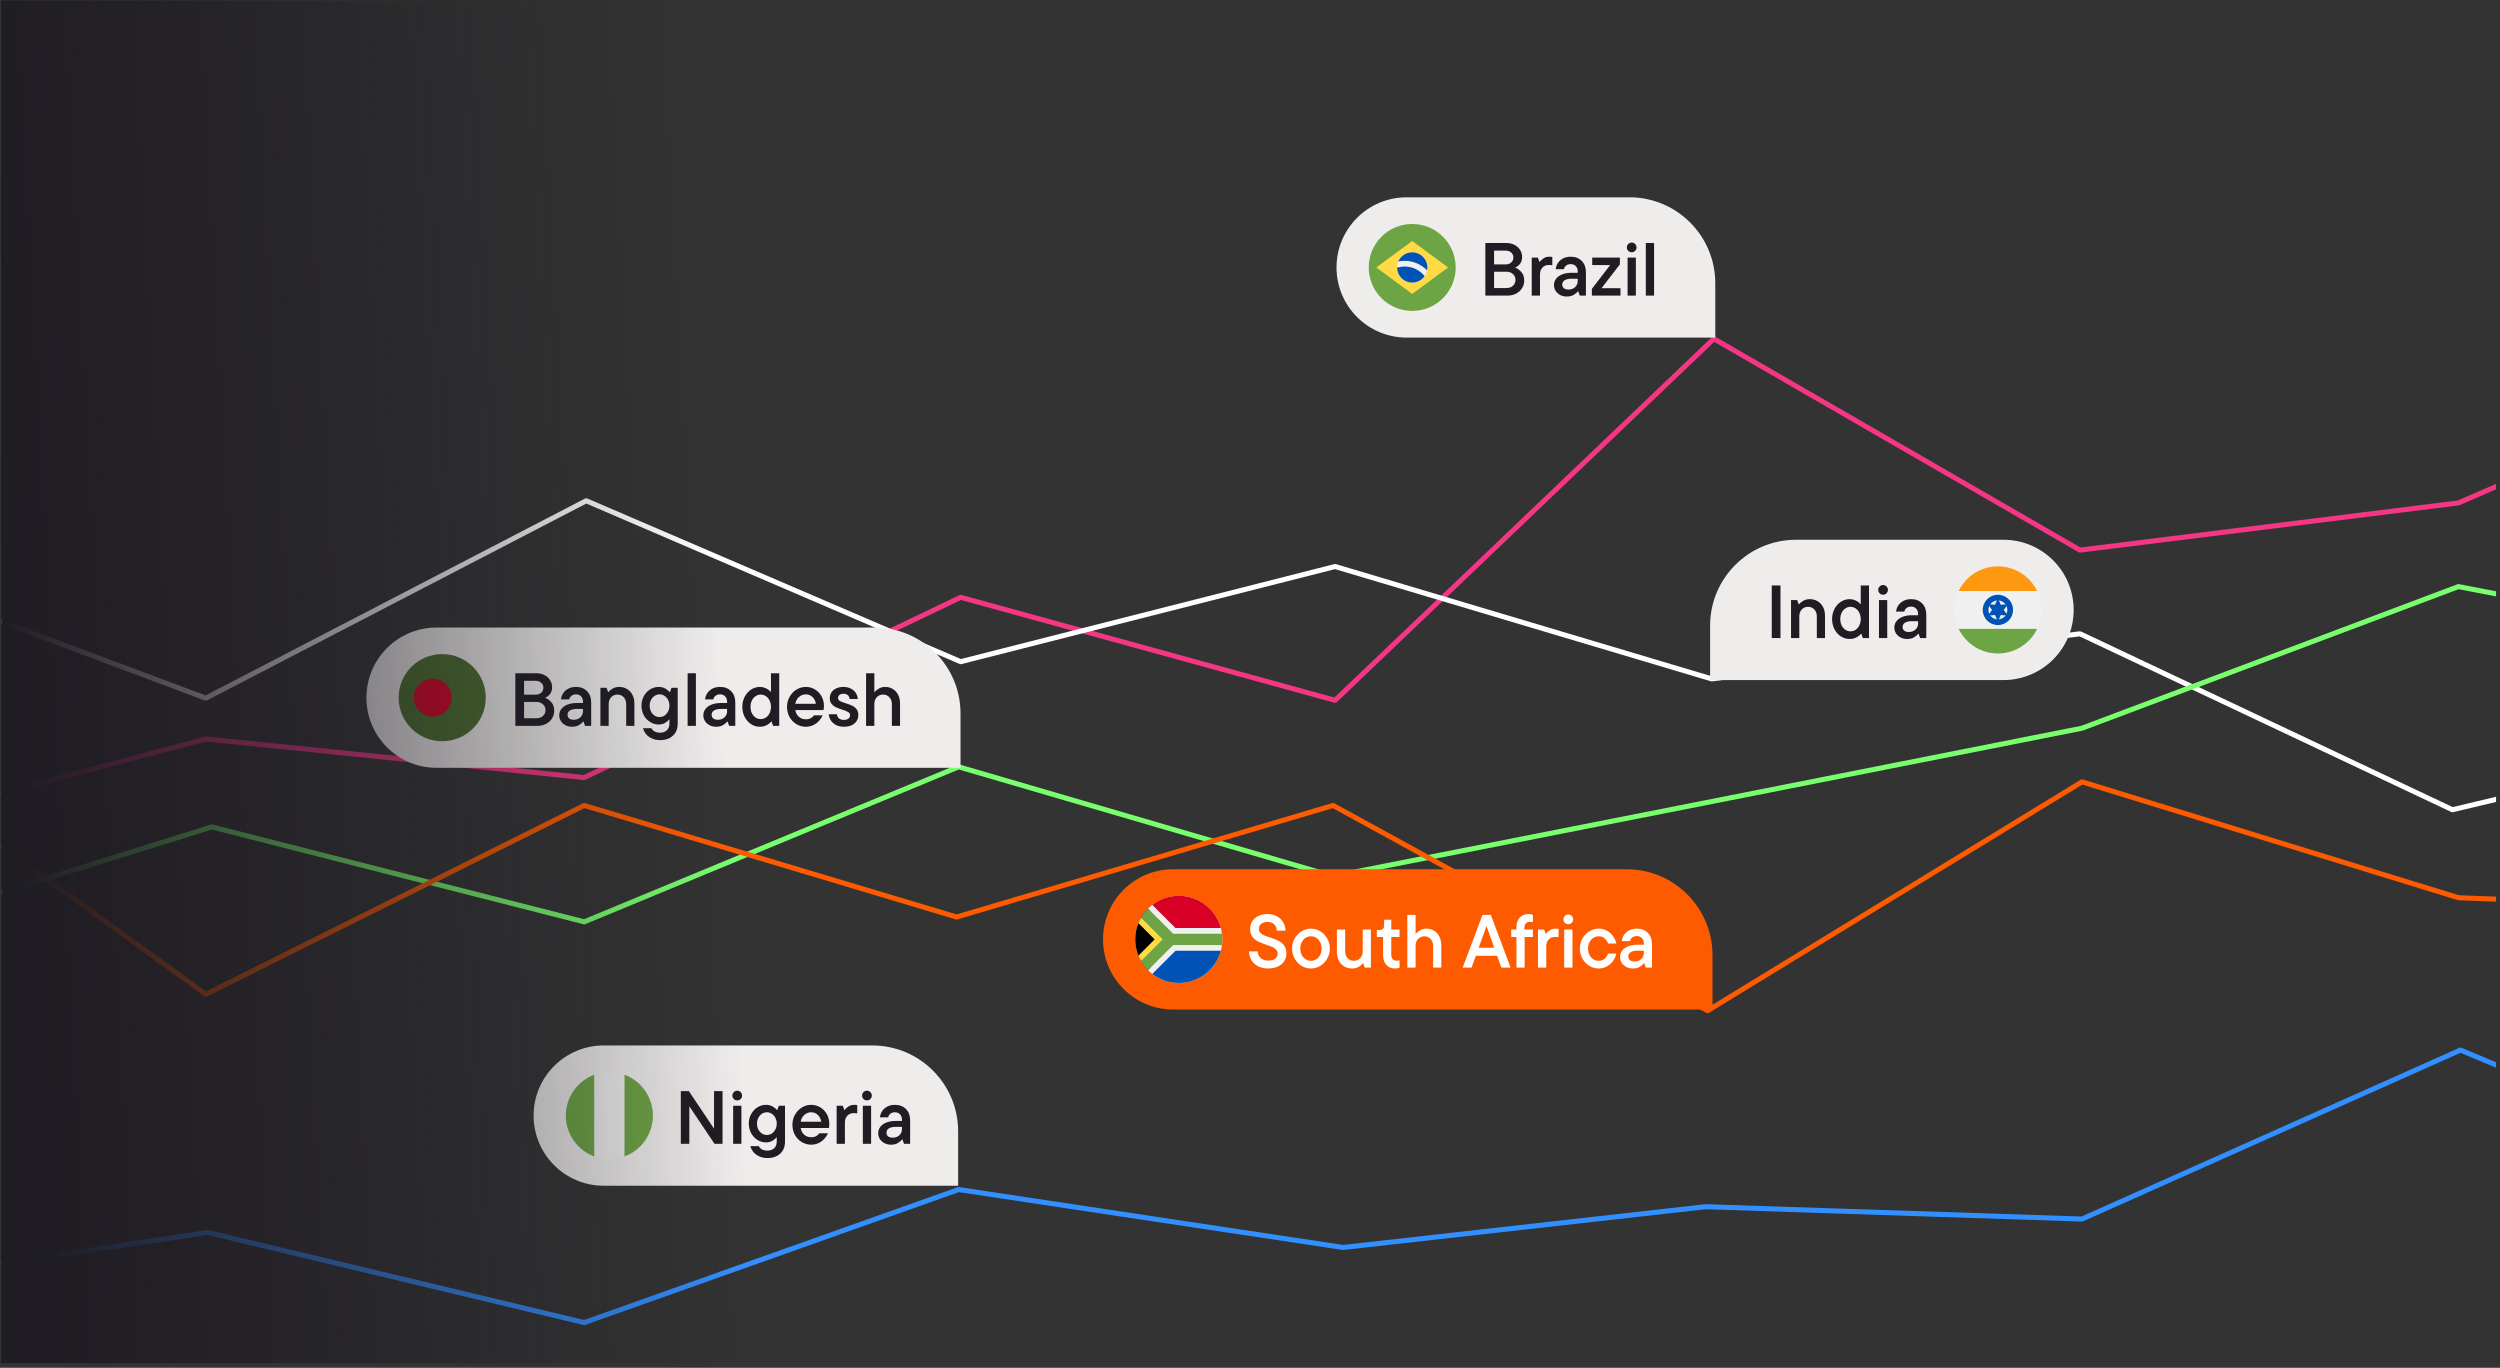 <svg width="488" height="267" viewBox="0 0 488 267" fill="none" xmlns="http://www.w3.org/2000/svg">
<rect x="0" y="0" width="488" height="267" fill="#333333" stroke="none"/>
<g clip-path="url(#clip0_539_168)">
<path d="M-190.545 204.582L-106.407 144.24L-32.534 163.507L40.166 144.24L114.038 151.779L187.52 116.596L260.611 136.701L334.539 66.124L406.011 107.381L479.884 98.166L553.366 66.334L626.457 92.303L699.157 122.46" stroke="#F43685" stroke-width="0.986" stroke-linejoin="round"/>
<path d="M698.766 187.381L626.066 179.945L552.584 140.47L478.711 158.062L406.011 123.717L334.093 132.512L260.611 110.583L187.52 129.162L114.429 97.748L40.166 136.282L-32.535 109.057L-105.235 101.518L-204.311 199.484" stroke="white" stroke-width="0.986" stroke-linejoin="round"/>
<path d="M699.157 151.36L626.066 112.408L553.757 128.743L479.884 114.502L406.402 142.146L332.529 156.773L260.22 171.046L187.129 149.685L114.038 179.944L41.338 161.413L-32.534 184.449L-106.016 161.413L-178.818 201.013" stroke="#79FF6E" stroke-width="0.986" stroke-linejoin="round"/>
<path d="M699.547 167.276L626.066 188.219L553.366 178.043L479.884 175.235L406.402 152.617L333.311 197.287L260.22 157.224L186.738 179.004L114.038 157.224L40.166 194.083L-32.144 141.727L-105.625 201.203L-179.107 203.297" stroke="#FE5B00" stroke-width="0.986" stroke-linejoin="round"/>
<path d="M699.157 235.549L626.848 156.386L553.366 235.549L480.275 204.973L406.402 237.959L332.92 235.549L262.175 243.507L187.129 232.198L114.039 258.167L40.557 240.575L-32.534 251.465L-106.016 233.454L-179.107 254.658" stroke="#328FFF" stroke-width="0.986" stroke-linejoin="round"/>
<path d="M215.311 183.37C215.311 175.808 221.441 169.678 229.003 169.678H317.508C326.769 169.678 334.277 177.185 334.277 186.447V197.062H229.003C221.441 197.062 215.311 190.932 215.311 183.37V183.37Z" fill="#FE5B00"/>
<g clip-path="url(#clip1_539_168)">
<path d="M230.102 191.873C234.798 191.873 238.605 188.066 238.605 183.37C238.605 178.674 234.798 174.867 230.102 174.867C225.406 174.867 221.599 178.674 221.599 183.37C221.599 188.066 225.406 191.873 230.102 191.873Z" fill="#F0F0F0"/>
<path d="M224.09 189.382C220.769 186.062 220.769 180.678 224.09 177.358C224.089 177.358 228.993 183.37 228.993 183.37L224.09 189.382Z" fill="black"/>
<path d="M228.993 183.37L222.727 179.136C222.532 179.473 222.361 179.826 222.214 180.191L225.386 183.37L222.214 186.549C222.361 186.914 222.532 187.266 222.726 187.604L228.993 183.37Z" fill="#FFDA44"/>
<path d="M238.533 182.261H228.993L224.089 177.358C223.561 177.886 223.102 178.484 222.727 179.136L226.953 183.37L222.727 187.604C223.102 188.256 223.561 188.854 224.089 189.382L228.993 184.479H238.533C238.58 184.116 238.605 183.746 238.605 183.37C238.605 182.994 238.58 182.624 238.533 182.261V182.261Z" fill="#6DA544"/>
<path d="M224.925 190.115C226.359 191.217 228.154 191.873 230.102 191.873C234.031 191.873 237.336 189.208 238.312 185.588H229.452L224.925 190.115Z" fill="#0052B4"/>
<path d="M238.312 181.152C237.336 177.532 234.031 174.867 230.102 174.867C228.154 174.867 226.359 175.523 224.925 176.625L229.452 181.152H238.312Z" fill="#D80027"/>
</g>
<path d="M247.546 189.046C246.803 189.046 246.153 188.904 245.595 188.62C245.037 188.337 244.602 187.945 244.289 187.447C243.986 186.938 243.82 186.361 243.79 185.715H245.492C245.541 186.263 245.742 186.698 246.094 187.021C246.456 187.344 246.945 187.505 247.561 187.505C248.148 187.505 248.598 187.378 248.911 187.124C249.234 186.869 249.395 186.547 249.395 186.155C249.395 185.842 249.297 185.583 249.102 185.378C248.916 185.163 248.676 184.991 248.383 184.864C248.089 184.737 247.688 184.585 247.18 184.409C246.514 184.184 245.972 183.969 245.551 183.764C245.13 183.549 244.768 183.245 244.465 182.854C244.172 182.453 244.025 181.935 244.025 181.299C244.025 180.751 244.162 180.262 244.436 179.831C244.71 179.391 245.101 179.049 245.61 178.804C246.128 178.55 246.735 178.423 247.429 178.423C248.114 178.423 248.715 178.565 249.234 178.848C249.762 179.132 250.173 179.523 250.466 180.022C250.76 180.511 250.921 181.059 250.951 181.666H249.248C249.219 181.157 249.043 180.746 248.72 180.433C248.397 180.12 247.967 179.963 247.429 179.963C246.891 179.963 246.47 180.091 246.167 180.345C245.874 180.599 245.727 180.927 245.727 181.328C245.727 181.631 245.82 181.886 246.006 182.091C246.201 182.287 246.441 182.448 246.725 182.575C247.018 182.702 247.414 182.844 247.913 183.001C248.598 183.226 249.146 183.441 249.557 183.646C249.977 183.842 250.339 184.14 250.642 184.541C250.946 184.942 251.097 185.466 251.097 186.111C251.097 186.679 250.955 187.183 250.672 187.623C250.398 188.063 249.992 188.41 249.454 188.664C248.926 188.919 248.29 189.046 247.546 189.046ZM255.898 189.046C255.233 189.046 254.617 188.875 254.049 188.532C253.492 188.18 253.047 187.706 252.714 187.109C252.382 186.512 252.215 185.862 252.215 185.158C252.215 184.444 252.382 183.793 252.714 183.206C253.047 182.609 253.492 182.14 254.049 181.798C254.617 181.445 255.233 181.269 255.898 181.269C256.563 181.269 257.175 181.445 257.732 181.798C258.3 182.14 258.75 182.609 259.082 183.206C259.415 183.793 259.581 184.444 259.581 185.158C259.581 185.862 259.415 186.512 259.082 187.109C258.75 187.706 258.3 188.18 257.732 188.532C257.175 188.875 256.563 189.046 255.898 189.046ZM255.898 187.549C256.28 187.549 256.627 187.447 256.94 187.241C257.263 187.036 257.517 186.752 257.703 186.39C257.889 186.028 257.982 185.617 257.982 185.158C257.982 184.698 257.889 184.287 257.703 183.925C257.517 183.563 257.263 183.28 256.94 183.074C256.627 182.869 256.28 182.766 255.898 182.766C255.517 182.766 255.164 182.869 254.842 183.074C254.529 183.28 254.279 183.563 254.093 183.925C253.907 184.287 253.815 184.698 253.815 185.158C253.815 185.617 253.907 186.028 254.093 186.39C254.279 186.752 254.529 187.036 254.842 187.241C255.164 187.447 255.517 187.549 255.898 187.549ZM263.943 189.046C263.366 189.046 262.852 188.914 262.402 188.65C261.952 188.376 261.6 187.994 261.346 187.505C261.091 187.016 260.964 186.449 260.964 185.803V181.445H262.578V185.686C262.578 186.234 262.735 186.684 263.048 187.036C263.37 187.378 263.776 187.549 264.265 187.549C264.774 187.549 265.19 187.378 265.513 187.036C265.835 186.684 265.997 186.234 265.997 185.686V181.445H267.596V188.87H266.393L266.1 188.034H266.026C265.86 188.268 265.591 188.498 265.219 188.723C264.848 188.938 264.422 189.046 263.943 189.046ZM272.309 189.046C271.615 189.046 271.052 188.816 270.622 188.356C270.191 187.897 269.976 187.266 269.976 186.464V182.898H268.758V181.533H269.286C269.58 181.533 269.8 181.46 269.947 181.313C270.103 181.157 270.181 180.937 270.181 180.653V179.538H271.575V181.445H273.189V182.898H271.575V186.331C271.575 186.733 271.673 187.036 271.869 187.241C272.064 187.437 272.333 187.535 272.676 187.535C272.881 187.535 273.052 187.5 273.189 187.432V188.899C272.935 188.997 272.642 189.046 272.309 189.046ZM274.709 188.87V178.599H276.323V182.267H276.396C276.553 182.042 276.817 181.822 277.189 181.607C277.56 181.382 277.986 181.269 278.465 181.269C279.013 181.269 279.502 181.406 279.932 181.68C280.373 181.944 280.715 182.321 280.96 182.81C281.214 183.299 281.341 183.866 281.341 184.512V188.87H279.742V184.629C279.742 184.082 279.58 183.637 279.258 183.294C278.944 182.942 278.539 182.766 278.04 182.766C277.531 182.766 277.115 182.942 276.792 183.294C276.479 183.637 276.323 184.082 276.323 184.629V188.87H274.709ZM294.864 188.87H293.074L292.237 186.566H288.085L287.249 188.87H285.517L289.376 178.599H291.019L294.864 188.87ZM291.68 184.996L290.168 180.785L288.642 184.996H291.68ZM298.681 179.934C298.329 179.934 298.055 180.037 297.859 180.242C297.663 180.438 297.566 180.736 297.566 181.137V181.445H299.224V182.898H297.61V188.87H296.01V182.898H294.998V181.445H296.01V180.991C296.01 180.198 296.225 179.572 296.656 179.112C297.096 178.653 297.659 178.423 298.343 178.423C298.676 178.423 298.969 178.472 299.224 178.57V180.022C299.077 179.963 298.896 179.934 298.681 179.934ZM300.213 188.87V181.445H301.416L301.709 182.267H301.783C301.939 182.042 302.179 181.822 302.502 181.607C302.824 181.382 303.196 181.269 303.617 181.269C303.861 181.269 304.067 181.289 304.233 181.328V182.942C304.047 182.903 303.827 182.883 303.573 182.883C303.054 182.883 302.634 183.05 302.311 183.382C301.988 183.715 301.827 184.175 301.827 184.761V188.87H300.213ZM306.942 188.87H305.328V181.445H306.942V188.87ZM306.135 180.404C305.871 180.404 305.646 180.316 305.46 180.14C305.274 179.954 305.181 179.729 305.181 179.465C305.181 179.191 305.274 178.966 305.46 178.79C305.646 178.604 305.871 178.511 306.135 178.511C306.399 178.511 306.619 178.604 306.795 178.79C306.981 178.966 307.074 179.191 307.074 179.465C307.074 179.729 306.981 179.954 306.795 180.14C306.619 180.316 306.399 180.404 306.135 180.404ZM312.067 189.046C311.402 189.046 310.786 188.875 310.219 188.532C309.661 188.18 309.216 187.706 308.883 187.109C308.551 186.512 308.384 185.862 308.384 185.158C308.384 184.444 308.551 183.793 308.883 183.206C309.216 182.609 309.661 182.14 310.219 181.798C310.786 181.445 311.402 181.269 312.067 181.269C312.654 181.269 313.192 181.406 313.681 181.68C314.17 181.954 314.571 182.316 314.884 182.766C315.198 183.206 315.403 183.676 315.501 184.175H313.887C313.779 183.813 313.569 183.49 313.256 183.206C312.943 182.913 312.547 182.766 312.067 182.766C311.686 182.766 311.334 182.869 311.011 183.074C310.698 183.28 310.448 183.563 310.263 183.925C310.077 184.287 309.984 184.698 309.984 185.158C309.984 185.617 310.077 186.028 310.263 186.39C310.448 186.752 310.698 187.036 311.011 187.241C311.334 187.447 311.686 187.549 312.067 187.549C312.547 187.549 312.943 187.407 313.256 187.124C313.569 186.83 313.779 186.503 313.887 186.141H315.501C315.403 186.64 315.198 187.114 314.884 187.564C314.571 188.004 314.17 188.361 313.681 188.635C313.192 188.909 312.654 189.046 312.067 189.046ZM319.507 181.269C320.407 181.269 321.126 181.548 321.664 182.106C322.202 182.654 322.471 183.382 322.471 184.292V188.87H321.268L320.975 188.034H320.901C320.696 188.298 320.412 188.532 320.05 188.738C319.698 188.943 319.258 189.046 318.73 189.046C318.26 189.046 317.835 188.948 317.453 188.752C317.072 188.547 316.773 188.278 316.558 187.945C316.343 187.603 316.235 187.231 316.235 186.83C316.235 186.341 316.377 185.916 316.661 185.554C316.954 185.182 317.36 184.898 317.879 184.703C318.407 184.507 319.008 184.409 319.683 184.409H320.872V184.16C320.872 183.72 320.745 183.372 320.49 183.118C320.246 182.854 319.913 182.722 319.493 182.722C319.121 182.722 318.823 182.82 318.598 183.015C318.373 183.201 318.236 183.431 318.187 183.705H316.573C316.622 183.275 316.764 182.874 316.998 182.502C317.243 182.13 317.58 181.832 318.011 181.607C318.441 181.382 318.94 181.269 319.507 181.269ZM319.067 187.681C319.605 187.681 320.04 187.52 320.373 187.197C320.706 186.874 320.872 186.488 320.872 186.038V185.568H319.698C319.082 185.568 318.617 185.671 318.304 185.877C318.001 186.072 317.849 186.346 317.849 186.698C317.849 186.992 317.952 187.231 318.157 187.417C318.373 187.593 318.676 187.681 319.067 187.681Z" fill="white"/>
<path d="M71.526 136.186C71.526 128.624 77.656 122.494 85.218 122.494H170.724C179.985 122.494 187.492 130.001 187.492 139.263V149.878H85.218C77.656 149.878 71.526 143.748 71.526 136.186V136.186Z" fill="#EFEDEC"/>
<g clip-path="url(#clip2_539_168)">
<path d="M86.317 144.689C91.013 144.689 94.82 140.882 94.82 136.186C94.82 131.49 91.013 127.683 86.317 127.683C81.621 127.683 77.814 131.49 77.814 136.186C77.814 140.882 81.621 144.689 86.317 144.689Z" fill="#496E2D"/>
<path d="M84.469 139.883C86.51 139.883 88.166 138.228 88.166 136.186C88.166 134.144 86.51 132.489 84.469 132.489C82.427 132.489 80.772 134.144 80.772 136.186C80.772 138.228 82.427 139.883 84.469 139.883Z" fill="#D80027"/>
</g>
<path d="M106.393 136.213C106.843 136.36 107.254 136.649 107.626 137.079C107.997 137.5 108.183 138.052 108.183 138.737C108.183 139.285 108.041 139.784 107.758 140.234C107.484 140.684 107.092 141.041 106.584 141.305C106.085 141.559 105.513 141.686 104.867 141.686H100.597V131.415H104.691C105.288 131.415 105.821 131.537 106.29 131.782C106.76 132.017 107.122 132.344 107.376 132.765C107.64 133.176 107.772 133.631 107.772 134.13C107.772 134.677 107.635 135.127 107.361 135.48C107.088 135.832 106.765 136.076 106.393 136.213ZM102.299 132.897V135.597H104.544C104.994 135.597 105.361 135.47 105.645 135.215C105.928 134.961 106.07 134.633 106.07 134.232C106.07 133.841 105.928 133.523 105.645 133.279C105.361 133.024 104.994 132.897 104.544 132.897H102.299ZM104.72 140.204C105.239 140.204 105.659 140.057 105.982 139.764C106.315 139.461 106.481 139.074 106.481 138.605C106.481 138.145 106.315 137.769 105.982 137.475C105.659 137.172 105.239 137.02 104.72 137.02H102.299V140.204H104.72ZM112.437 134.086C113.336 134.086 114.055 134.364 114.593 134.922C115.131 135.47 115.4 136.199 115.4 137.108V141.686H114.197L113.904 140.85H113.83C113.625 141.114 113.341 141.349 112.979 141.554C112.627 141.76 112.187 141.862 111.659 141.862C111.189 141.862 110.764 141.764 110.382 141.569C110.001 141.363 109.703 141.094 109.487 140.762C109.272 140.419 109.164 140.048 109.164 139.647C109.164 139.158 109.306 138.732 109.59 138.37C109.883 137.998 110.289 137.715 110.808 137.519C111.336 137.323 111.938 137.226 112.613 137.226H113.801V136.976C113.801 136.536 113.674 136.189 113.42 135.934C113.175 135.67 112.842 135.538 112.422 135.538C112.05 135.538 111.752 135.636 111.527 135.832C111.302 136.018 111.165 136.247 111.116 136.521H109.502C109.551 136.091 109.693 135.69 109.927 135.318C110.172 134.946 110.51 134.648 110.94 134.423C111.37 134.198 111.869 134.086 112.437 134.086ZM111.996 140.498C112.534 140.498 112.97 140.336 113.302 140.013C113.635 139.691 113.801 139.304 113.801 138.854V138.385H112.627C112.011 138.385 111.546 138.487 111.233 138.693C110.93 138.889 110.779 139.162 110.779 139.515C110.779 139.808 110.881 140.048 111.087 140.234C111.302 140.41 111.605 140.498 111.996 140.498ZM117.2 141.686V134.262H118.403L118.697 135.083H118.77C118.936 134.858 119.2 134.638 119.562 134.423C119.934 134.198 120.364 134.086 120.854 134.086C121.431 134.086 121.944 134.223 122.394 134.496C122.844 134.761 123.196 135.137 123.451 135.626C123.705 136.115 123.832 136.683 123.832 137.328V141.686H122.233V137.446C122.233 136.898 122.071 136.453 121.749 136.111C121.436 135.758 121.03 135.582 120.531 135.582C120.022 135.582 119.606 135.758 119.284 136.111C118.971 136.453 118.814 136.898 118.814 137.446V141.686H117.2ZM128.868 144.474C128.193 144.474 127.616 144.347 127.136 144.092C126.657 143.848 126.285 143.545 126.021 143.183C125.767 142.831 125.601 142.483 125.522 142.141H127.166C127.273 142.395 127.469 142.606 127.753 142.772C128.046 142.938 128.408 143.021 128.838 143.021C129.396 143.021 129.841 142.865 130.174 142.552C130.506 142.239 130.672 141.808 130.672 141.261V140.454H130.599C130.452 140.659 130.198 140.874 129.836 141.099C129.474 141.314 129.054 141.422 128.574 141.422C127.978 141.422 127.42 141.261 126.902 140.938C126.383 140.615 125.972 140.175 125.669 139.617C125.366 139.05 125.214 138.429 125.214 137.754C125.214 137.079 125.366 136.463 125.669 135.905C125.972 135.338 126.383 134.893 126.902 134.57C127.42 134.247 127.978 134.086 128.574 134.086C129.083 134.086 129.523 134.198 129.895 134.423C130.276 134.648 130.545 134.868 130.702 135.083H130.775L131.083 134.262H132.287V141.246C132.287 142.234 131.978 143.016 131.362 143.594C130.746 144.181 129.914 144.474 128.868 144.474ZM128.75 139.969C129.093 139.969 129.411 139.877 129.704 139.691C129.998 139.495 130.232 139.226 130.408 138.884C130.584 138.541 130.672 138.165 130.672 137.754C130.672 137.333 130.584 136.957 130.408 136.624C130.232 136.282 129.998 136.018 129.704 135.832C129.411 135.636 129.093 135.538 128.75 135.538C128.398 135.538 128.075 135.636 127.782 135.832C127.489 136.018 127.254 136.282 127.078 136.624C126.902 136.957 126.814 137.333 126.814 137.754C126.814 138.174 126.902 138.556 127.078 138.898C127.254 139.231 127.489 139.495 127.782 139.691C128.075 139.877 128.398 139.969 128.75 139.969ZM135.838 141.686H134.224V131.415H135.838V141.686ZM140.564 134.086C141.464 134.086 142.183 134.364 142.721 134.922C143.259 135.47 143.528 136.199 143.528 137.108V141.686H142.325L142.031 140.85H141.958C141.753 141.114 141.469 141.349 141.107 141.554C140.755 141.76 140.315 141.862 139.786 141.862C139.317 141.862 138.891 141.764 138.51 141.569C138.128 141.363 137.83 141.094 137.615 140.762C137.4 140.419 137.292 140.048 137.292 139.647C137.292 139.158 137.434 138.732 137.718 138.37C138.011 137.998 138.417 137.715 138.935 137.519C139.464 137.323 140.065 137.226 140.74 137.226H141.929V136.976C141.929 136.536 141.802 136.189 141.547 135.934C141.303 135.67 140.97 135.538 140.549 135.538C140.178 135.538 139.879 135.636 139.654 135.832C139.429 136.018 139.292 136.247 139.244 136.521H137.63C137.678 136.091 137.82 135.69 138.055 135.318C138.3 134.946 138.637 134.648 139.068 134.423C139.498 134.198 139.997 134.086 140.564 134.086ZM140.124 140.498C140.662 140.498 141.097 140.336 141.43 140.013C141.762 139.691 141.929 139.304 141.929 138.854V138.385H140.755C140.139 138.385 139.674 138.487 139.361 138.693C139.058 138.889 138.906 139.162 138.906 139.515C138.906 139.808 139.009 140.048 139.214 140.234C139.429 140.41 139.733 140.498 140.124 140.498ZM148.321 141.862C147.714 141.862 147.147 141.696 146.619 141.363C146.1 141.021 145.685 140.556 145.372 139.969C145.059 139.373 144.902 138.708 144.902 137.974C144.902 137.24 145.059 136.58 145.372 135.993C145.685 135.396 146.1 134.932 146.619 134.599C147.147 134.257 147.714 134.086 148.321 134.086C148.663 134.086 148.981 134.144 149.275 134.262C149.578 134.369 149.827 134.501 150.023 134.658C150.219 134.805 150.351 134.932 150.419 135.039H150.492V131.415H152.106V141.686H150.903L150.61 140.85H150.536C150.38 141.065 150.101 141.29 149.7 141.525C149.299 141.75 148.839 141.862 148.321 141.862ZM148.497 140.366C148.859 140.366 149.191 140.268 149.495 140.072C149.798 139.867 150.038 139.583 150.214 139.221C150.4 138.849 150.492 138.434 150.492 137.974C150.492 137.514 150.4 137.103 150.214 136.741C150.038 136.37 149.798 136.086 149.495 135.89C149.191 135.685 148.859 135.582 148.497 135.582C148.135 135.582 147.802 135.685 147.499 135.89C147.196 136.086 146.951 136.37 146.766 136.741C146.589 137.103 146.501 137.514 146.501 137.974C146.501 138.434 146.589 138.849 146.766 139.221C146.951 139.583 147.196 139.867 147.499 140.072C147.802 140.268 148.135 140.366 148.497 140.366ZM160.833 137.813C160.833 138.126 160.803 138.39 160.745 138.605H155.242C155.34 139.162 155.575 139.603 155.947 139.925C156.318 140.248 156.768 140.41 157.297 140.41C157.678 140.41 158.001 140.336 158.265 140.19C158.529 140.043 158.739 139.857 158.896 139.632H160.569C160.422 140.004 160.192 140.361 159.879 140.703C159.576 141.045 159.199 141.324 158.749 141.539C158.309 141.755 157.83 141.862 157.311 141.862C156.636 141.862 156.015 141.691 155.448 141.349C154.89 141.006 154.445 140.542 154.113 139.955C153.79 139.358 153.628 138.698 153.628 137.974C153.628 137.26 153.795 136.609 154.127 136.022C154.46 135.426 154.905 134.956 155.462 134.614C156.03 134.262 156.641 134.086 157.297 134.086C157.952 134.086 158.549 134.252 159.087 134.585C159.625 134.907 160.05 135.352 160.363 135.92C160.676 136.487 160.833 137.118 160.833 137.813ZM157.297 135.538C156.788 135.538 156.343 135.709 155.961 136.052C155.58 136.384 155.34 136.829 155.242 137.387H159.263C159.175 136.839 158.95 136.394 158.588 136.052C158.226 135.709 157.795 135.538 157.297 135.538ZM164.729 141.862C164.162 141.862 163.658 141.755 163.218 141.539C162.788 141.314 162.445 141.016 162.191 140.644C161.946 140.273 161.809 139.867 161.78 139.427H163.365C163.394 139.759 163.531 140.028 163.776 140.234C164.02 140.429 164.338 140.527 164.729 140.527C165.111 140.527 165.404 140.444 165.61 140.278C165.825 140.111 165.933 139.901 165.933 139.647C165.933 139.353 165.805 139.133 165.551 138.986C165.297 138.83 164.896 138.668 164.348 138.502C163.849 138.346 163.438 138.189 163.115 138.033C162.802 137.876 162.533 137.656 162.308 137.372C162.083 137.089 161.971 136.722 161.971 136.272C161.971 135.861 162.079 135.489 162.294 135.157C162.509 134.824 162.817 134.565 163.218 134.379C163.629 134.183 164.108 134.086 164.656 134.086C165.184 134.086 165.654 134.193 166.065 134.408C166.485 134.614 166.813 134.898 167.048 135.259C167.282 135.612 167.415 136.008 167.444 136.448H165.859C165.82 136.125 165.698 135.876 165.492 135.7C165.297 135.514 165.018 135.421 164.656 135.421C164.314 135.421 164.05 135.499 163.864 135.656C163.678 135.802 163.585 135.988 163.585 136.213C163.585 136.487 163.707 136.697 163.952 136.844C164.196 136.981 164.583 137.128 165.111 137.284C165.62 137.441 166.035 137.597 166.358 137.754C166.681 137.91 166.96 138.135 167.194 138.429C167.429 138.722 167.547 139.104 167.547 139.573C167.547 140.238 167.297 140.786 166.798 141.217C166.299 141.647 165.61 141.862 164.729 141.862ZM169.058 141.686V131.415H170.672V135.083H170.745C170.902 134.858 171.166 134.638 171.538 134.423C171.909 134.198 172.335 134.086 172.814 134.086C173.362 134.086 173.851 134.223 174.281 134.496C174.722 134.761 175.064 135.137 175.309 135.626C175.563 136.115 175.69 136.683 175.69 137.328V141.686H174.091V137.446C174.091 136.898 173.929 136.453 173.607 136.111C173.294 135.758 172.888 135.582 172.389 135.582C171.88 135.582 171.464 135.758 171.142 136.111C170.828 136.453 170.672 136.898 170.672 137.446V141.686H169.058Z" fill="#1F1C23"/>
<path d="M104.157 217.764C104.157 210.202 110.287 204.072 117.849 204.072H170.259C179.52 204.072 187.028 211.58 187.028 220.841V231.457H117.849C110.287 231.457 104.157 225.326 104.157 217.764V217.764Z" fill="#EFEDEC"/>
<g clip-path="url(#clip3_539_168)">
<path d="M118.949 226.267C123.644 226.267 127.451 222.46 127.451 217.764C127.451 213.068 123.644 209.262 118.949 209.262C114.253 209.262 110.446 213.068 110.446 217.764C110.446 222.46 114.253 226.267 118.949 226.267Z" fill="#F0F0F0"/>
<path d="M110.446 217.764C110.446 221.42 112.753 224.537 115.991 225.738V209.79C112.753 210.992 110.446 214.108 110.446 217.764V217.764Z" fill="#6DA544"/>
<path d="M127.451 217.764C127.451 214.108 125.144 210.992 121.906 209.79V225.738C125.144 224.537 127.451 221.42 127.451 217.764V217.764Z" fill="#6DA544"/>
</g>
<path d="M139.381 220.315V212.993H141.039V223.264H139.469L134.554 215.943V223.264H132.896V212.993H134.466L139.381 220.315ZM144.722 223.264H143.108V215.84H144.722V223.264ZM143.915 214.798C143.651 214.798 143.426 214.71 143.24 214.534C143.054 214.348 142.961 214.123 142.961 213.859C142.961 213.585 143.054 213.36 143.24 213.184C143.426 212.998 143.651 212.905 143.915 212.905C144.179 212.905 144.399 212.998 144.575 213.184C144.761 213.36 144.854 213.585 144.854 213.859C144.854 214.123 144.761 214.348 144.575 214.534C144.399 214.71 144.179 214.798 143.915 214.798ZM149.818 226.052C149.143 226.052 148.566 225.925 148.086 225.671C147.607 225.426 147.235 225.123 146.971 224.761C146.717 224.409 146.551 224.062 146.472 223.719H148.116C148.223 223.974 148.419 224.184 148.703 224.35C148.996 224.516 149.358 224.6 149.788 224.6C150.346 224.6 150.791 224.443 151.124 224.13C151.456 223.817 151.622 223.387 151.622 222.839V222.032H151.549C151.402 222.237 151.148 222.452 150.786 222.677C150.424 222.893 150.004 223 149.524 223C148.928 223 148.37 222.839 147.852 222.516C147.333 222.193 146.922 221.753 146.619 221.195C146.316 220.628 146.164 220.007 146.164 219.332C146.164 218.657 146.316 218.041 146.619 217.483C146.922 216.916 147.333 216.471 147.852 216.148C148.37 215.825 148.928 215.664 149.524 215.664C150.033 215.664 150.473 215.776 150.845 216.001C151.226 216.226 151.495 216.446 151.652 216.662H151.725L152.033 215.84H153.236V222.824C153.236 223.812 152.928 224.595 152.312 225.172C151.696 225.759 150.864 226.052 149.818 226.052ZM149.7 221.548C150.043 221.548 150.361 221.455 150.654 221.269C150.948 221.073 151.182 220.804 151.358 220.462C151.534 220.119 151.622 219.743 151.622 219.332C151.622 218.911 151.534 218.535 151.358 218.202C151.182 217.86 150.948 217.596 150.654 217.41C150.361 217.214 150.043 217.116 149.7 217.116C149.348 217.116 149.025 217.214 148.732 217.41C148.438 217.596 148.204 217.86 148.028 218.202C147.852 218.535 147.764 218.911 147.764 219.332C147.764 219.753 147.852 220.134 148.028 220.477C148.204 220.809 148.438 221.073 148.732 221.269C149.025 221.455 149.348 221.548 149.7 221.548ZM161.88 219.391C161.88 219.704 161.851 219.968 161.792 220.183H156.29C156.387 220.741 156.622 221.181 156.994 221.504C157.366 221.826 157.816 221.988 158.344 221.988C158.725 221.988 159.048 221.914 159.312 221.768C159.576 221.621 159.787 221.435 159.943 221.21H161.616C161.469 221.582 161.239 221.939 160.926 222.281C160.623 222.624 160.246 222.902 159.796 223.118C159.356 223.333 158.877 223.44 158.358 223.44C157.683 223.44 157.062 223.269 156.495 222.927C155.937 222.585 155.492 222.12 155.16 221.533C154.837 220.936 154.676 220.276 154.676 219.552C154.676 218.838 154.842 218.188 155.174 217.601C155.507 217.004 155.952 216.534 156.51 216.192C157.077 215.84 157.688 215.664 158.344 215.664C158.999 215.664 159.596 215.83 160.134 216.163C160.672 216.486 161.097 216.931 161.41 217.498C161.723 218.065 161.88 218.696 161.88 219.391ZM158.344 217.116C157.835 217.116 157.39 217.288 157.009 217.63C156.627 217.963 156.387 218.408 156.29 218.965H160.31C160.222 218.417 159.997 217.972 159.635 217.63C159.273 217.288 158.843 217.116 158.344 217.116ZM163.312 223.264V215.84H164.515L164.808 216.662H164.882C165.038 216.437 165.278 216.217 165.6 216.001C165.923 215.776 166.295 215.664 166.716 215.664C166.96 215.664 167.166 215.683 167.332 215.723V217.337C167.146 217.297 166.926 217.278 166.672 217.278C166.153 217.278 165.733 217.444 165.41 217.777C165.087 218.109 164.926 218.569 164.926 219.156V223.264H163.312ZM170.041 223.264H168.427V215.84H170.041V223.264ZM169.234 214.798C168.97 214.798 168.745 214.71 168.559 214.534C168.373 214.348 168.28 214.123 168.28 213.859C168.28 213.585 168.373 213.36 168.559 213.184C168.745 212.998 168.97 212.905 169.234 212.905C169.498 212.905 169.718 212.998 169.894 213.184C170.08 213.36 170.173 213.585 170.173 213.859C170.173 214.123 170.08 214.348 169.894 214.534C169.718 214.71 169.498 214.798 169.234 214.798ZM174.697 215.664C175.597 215.664 176.316 215.943 176.854 216.5C177.392 217.048 177.661 217.777 177.661 218.686V223.264H176.457L176.164 222.428H176.091C175.885 222.692 175.602 222.927 175.24 223.132C174.887 223.338 174.447 223.44 173.919 223.44C173.45 223.44 173.024 223.343 172.642 223.147C172.261 222.942 171.963 222.673 171.747 222.34C171.532 221.998 171.425 221.626 171.425 221.225C171.425 220.736 171.566 220.31 171.85 219.948C172.144 219.577 172.55 219.293 173.068 219.097C173.596 218.902 174.198 218.804 174.873 218.804H176.061V218.554C176.061 218.114 175.934 217.767 175.68 217.513C175.435 217.249 175.103 217.116 174.682 217.116C174.31 217.116 174.012 217.214 173.787 217.41C173.562 217.596 173.425 217.826 173.376 218.1H171.762C171.811 217.669 171.953 217.268 172.188 216.896C172.432 216.525 172.77 216.226 173.2 216.001C173.63 215.776 174.129 215.664 174.697 215.664ZM174.257 222.076C174.795 222.076 175.23 221.914 175.562 221.592C175.895 221.269 176.061 220.882 176.061 220.432V219.963H174.887C174.271 219.963 173.807 220.066 173.494 220.271C173.19 220.467 173.039 220.741 173.039 221.093C173.039 221.386 173.141 221.626 173.347 221.812C173.562 221.988 173.865 222.076 174.257 222.076Z" fill="#1F1C23"/>
<path d="M404.78 119.054C404.78 111.492 398.65 105.362 391.088 105.362H350.582C341.321 105.362 333.813 112.87 333.813 122.131V132.746H391.088C398.65 132.746 404.78 126.616 404.78 119.054V119.054Z" fill="#EFEDEC"/>
<g clip-path="url(#clip4_539_168)">
<path d="M389.988 127.557C385.293 127.557 381.486 123.75 381.486 119.054C381.486 114.358 385.293 110.552 389.988 110.552C394.684 110.552 398.491 114.358 398.491 119.054C398.491 123.75 394.684 127.557 389.988 127.557Z" fill="#F0F0F0"/>
<path d="M389.988 110.552C393.359 110.552 396.272 112.513 397.647 115.358H382.329C383.705 112.513 386.617 110.552 389.988 110.552V110.552Z" fill="#FF9811"/>
<path d="M389.988 127.557C386.617 127.557 383.705 125.595 382.329 122.751H397.647C396.272 125.595 393.359 127.557 389.988 127.557Z" fill="#6DA544"/>
<path d="M389.988 122.012C388.355 122.012 387.031 120.688 387.031 119.054C387.031 117.421 388.355 116.097 389.988 116.097C391.622 116.097 392.946 117.421 392.946 119.054C392.946 120.688 391.622 122.012 389.988 122.012Z" fill="#0052B4"/>
<path d="M389.989 120.903C388.968 120.903 388.14 120.075 388.14 119.054C388.14 118.034 388.968 117.206 389.989 117.206C391.009 117.206 391.837 118.034 391.837 119.054C391.837 120.075 391.009 120.903 389.989 120.903Z" fill="#F0F0F0"/>
<path d="M389.989 116.773L389.418 118.067L388.013 117.914L388.848 119.054L388.013 120.195L389.418 120.042L389.989 121.335L390.559 120.042L391.964 120.195L391.129 119.054L391.964 117.914L390.559 118.067L389.989 116.773Z" fill="#0052B4"/>
</g>
<path d="M347.548 124.554H345.846V114.283H347.548V124.554ZM349.61 124.554V117.13H350.813L351.107 117.952H351.18C351.347 117.727 351.611 117.507 351.973 117.291C352.344 117.066 352.775 116.954 353.264 116.954C353.841 116.954 354.354 117.091 354.804 117.365C355.254 117.629 355.607 118.005 355.861 118.495C356.115 118.984 356.242 119.551 356.242 120.197V124.554H354.643V120.314C354.643 119.766 354.482 119.321 354.159 118.979C353.846 118.627 353.44 118.451 352.941 118.451C352.432 118.451 352.017 118.627 351.694 118.979C351.381 119.321 351.224 119.766 351.224 120.314V124.554H349.61ZM361.043 124.73C360.437 124.73 359.869 124.564 359.341 124.232C358.823 123.889 358.407 123.425 358.094 122.838C357.781 122.241 357.624 121.576 357.624 120.842C357.624 120.109 357.781 119.448 358.094 118.861C358.407 118.265 358.823 117.8 359.341 117.467C359.869 117.125 360.437 116.954 361.043 116.954C361.386 116.954 361.704 117.013 361.997 117.13C362.3 117.238 362.55 117.37 362.745 117.526C362.941 117.673 363.073 117.8 363.141 117.908H363.215V114.283H364.829V124.554H363.626L363.332 123.718H363.259C363.102 123.933 362.824 124.158 362.422 124.393C362.021 124.618 361.562 124.73 361.043 124.73ZM361.219 123.234C361.581 123.234 361.914 123.136 362.217 122.94C362.52 122.735 362.76 122.451 362.936 122.089C363.122 121.718 363.215 121.302 363.215 120.842C363.215 120.382 363.122 119.972 362.936 119.61C362.76 119.238 362.52 118.954 362.217 118.759C361.914 118.553 361.581 118.451 361.219 118.451C360.857 118.451 360.525 118.553 360.222 118.759C359.918 118.954 359.674 119.238 359.488 119.61C359.312 119.972 359.224 120.382 359.224 120.842C359.224 121.302 359.312 121.718 359.488 122.089C359.674 122.451 359.918 122.735 360.222 122.94C360.525 123.136 360.857 123.234 361.219 123.234ZM368.39 124.554H366.776V117.13H368.39V124.554ZM367.583 116.088C367.319 116.088 367.094 116 366.908 115.824C366.722 115.638 366.63 115.413 366.63 115.149C366.63 114.875 366.722 114.65 366.908 114.474C367.094 114.288 367.319 114.195 367.583 114.195C367.847 114.195 368.067 114.288 368.244 114.474C368.429 114.65 368.522 114.875 368.522 115.149C368.522 115.413 368.429 115.638 368.244 115.824C368.067 116 367.847 116.088 367.583 116.088ZM373.046 116.954C373.946 116.954 374.665 117.233 375.203 117.79C375.741 118.338 376.01 119.067 376.01 119.977V124.554H374.807L374.513 123.718H374.44C374.235 123.982 373.951 124.217 373.589 124.422C373.237 124.628 372.797 124.73 372.268 124.73C371.799 124.73 371.373 124.633 370.992 124.437C370.61 124.232 370.312 123.963 370.097 123.63C369.882 123.288 369.774 122.916 369.774 122.515C369.774 122.026 369.916 121.6 370.2 121.238C370.493 120.867 370.899 120.583 371.417 120.387C371.946 120.192 372.547 120.094 373.222 120.094H374.411V119.844C374.411 119.404 374.283 119.057 374.029 118.803C373.785 118.539 373.452 118.407 373.031 118.407C372.66 118.407 372.361 118.504 372.136 118.7C371.911 118.886 371.774 119.116 371.725 119.39H370.111C370.16 118.959 370.302 118.558 370.537 118.186C370.782 117.815 371.119 117.516 371.549 117.291C371.98 117.066 372.479 116.954 373.046 116.954ZM372.606 123.366C373.144 123.366 373.579 123.205 373.912 122.882C374.244 122.559 374.411 122.173 374.411 121.723V121.253H373.237C372.621 121.253 372.156 121.356 371.843 121.561C371.54 121.757 371.388 122.031 371.388 122.383C371.388 122.676 371.491 122.916 371.696 123.102C371.911 123.278 372.215 123.366 372.606 123.366Z" fill="#1F1C23"/>
<path d="M260.889 52.207C260.889 44.645 267.019 38.514 274.581 38.514H318.053C327.315 38.514 334.822 46.022 334.822 55.283V65.899H274.581C267.019 65.899 260.889 59.769 260.889 52.207V52.207Z" fill="#EFEDEC"/>
<g clip-path="url(#clip5_539_168)">
<path d="M275.664 60.693C280.35 60.693 284.15 56.894 284.15 52.207C284.15 47.52 280.35 43.72 275.664 43.72C270.977 43.72 267.177 47.52 267.177 52.207C267.177 56.894 270.977 60.693 275.664 60.693Z" fill="#6DA544"/>
<path d="M275.664 47.041L282.674 52.207L275.664 57.372L268.653 52.207L275.664 47.041Z" fill="#FFDA44"/>
<path d="M275.664 55.158C277.294 55.158 278.615 53.837 278.615 52.207C278.615 50.577 277.294 49.255 275.664 49.255C274.033 49.255 272.712 50.577 272.712 52.207C272.712 53.837 274.033 55.158 275.664 55.158Z" fill="#F0F0F0"/>
<path d="M274.188 52.022C273.675 52.022 273.179 52.1 272.713 52.245C272.734 53.858 274.046 55.158 275.664 55.158C276.664 55.158 277.547 54.661 278.081 53.9C277.167 52.756 275.762 52.022 274.188 52.022V52.022Z" fill="#0052B4"/>
<path d="M278.561 52.772C278.596 52.589 278.615 52.4 278.615 52.207C278.615 50.577 277.294 49.255 275.664 49.255C274.447 49.255 273.403 49.991 272.951 51.042C273.351 50.959 273.764 50.915 274.188 50.915C275.902 50.915 277.453 51.628 278.561 52.772V52.772Z" fill="#0052B4"/>
</g>
<path d="M295.736 52.234C296.186 52.38 296.597 52.669 296.969 53.099C297.341 53.52 297.527 54.073 297.527 54.758C297.527 55.305 297.385 55.804 297.101 56.254C296.827 56.704 296.436 57.061 295.927 57.325C295.428 57.58 294.856 57.707 294.21 57.707H289.941V47.436H294.034C294.631 47.436 295.164 47.558 295.634 47.803C296.103 48.037 296.465 48.365 296.72 48.786C296.984 49.197 297.116 49.651 297.116 50.15C297.116 50.698 296.979 51.148 296.705 51.5C296.431 51.852 296.108 52.097 295.736 52.234ZM291.643 48.918V51.617H293.888C294.338 51.617 294.704 51.49 294.988 51.236C295.272 50.982 295.414 50.654 295.414 50.253C295.414 49.862 295.272 49.544 294.988 49.299C294.704 49.045 294.338 48.918 293.888 48.918H291.643ZM294.064 56.225C294.582 56.225 295.003 56.078 295.326 55.785C295.658 55.481 295.824 55.095 295.824 54.625C295.824 54.166 295.658 53.789 295.326 53.496C295.003 53.192 294.582 53.041 294.064 53.041H291.643V56.225H294.064ZM298.992 57.707V50.282H300.195L300.489 51.104H300.562C300.719 50.879 300.958 50.659 301.281 50.444C301.604 50.219 301.976 50.106 302.396 50.106C302.641 50.106 302.846 50.126 303.012 50.165V51.779C302.827 51.74 302.606 51.72 302.352 51.72C301.834 51.72 301.413 51.886 301.09 52.219C300.767 52.552 300.606 53.011 300.606 53.598V57.707H298.992ZM306.609 50.106C307.509 50.106 308.228 50.385 308.766 50.943C309.304 51.49 309.573 52.219 309.573 53.129V57.707H308.369L308.076 56.87H308.003C307.797 57.135 307.514 57.369 307.152 57.575C306.799 57.78 306.359 57.883 305.831 57.883C305.362 57.883 304.936 57.785 304.555 57.589C304.173 57.384 303.875 57.115 303.66 56.782C303.444 56.44 303.337 56.068 303.337 55.667C303.337 55.178 303.479 54.753 303.762 54.391C304.056 54.019 304.462 53.735 304.98 53.54C305.508 53.344 306.11 53.246 306.785 53.246H307.973V52.997C307.973 52.557 307.846 52.209 307.592 51.955C307.347 51.691 307.015 51.559 306.594 51.559C306.222 51.559 305.924 51.657 305.699 51.852C305.474 52.038 305.337 52.268 305.288 52.542H303.674C303.723 52.111 303.865 51.711 304.1 51.339C304.344 50.967 304.682 50.669 305.112 50.444C305.543 50.219 306.041 50.106 306.609 50.106ZM306.169 56.518C306.707 56.518 307.142 56.357 307.474 56.034C307.807 55.711 307.973 55.325 307.973 54.875V54.405H306.799C306.183 54.405 305.719 54.508 305.406 54.714C305.102 54.909 304.951 55.183 304.951 55.535C304.951 55.829 305.053 56.068 305.259 56.254C305.474 56.43 305.777 56.518 306.169 56.518ZM316.203 51.603L312.623 56.254H316.32V57.707H310.73V56.386L314.31 51.735H310.803V50.282H316.203V51.603ZM319.32 57.707H317.706V50.282H319.32V57.707ZM318.513 49.24C318.248 49.24 318.024 49.153 317.838 48.976C317.652 48.791 317.559 48.566 317.559 48.301C317.559 48.028 317.652 47.803 317.838 47.627C318.024 47.441 318.248 47.348 318.513 47.348C318.777 47.348 318.997 47.441 319.173 47.627C319.359 47.803 319.452 48.028 319.452 48.301C319.452 48.566 319.359 48.791 319.173 48.976C318.997 49.153 318.777 49.24 318.513 49.24ZM322.875 57.707H321.261V47.436H322.875V57.707Z" fill="#1F1C23"/>
<rect x="-54" y="-153.464" width="195.731" height="451" transform="rotate(-2.499 -54 -153.464)" fill="url(#paint0_linear_539_168)"/>
</g>
<defs>
<linearGradient id="paint0_linear_539_168" x1="271.907" y1="63.725" x2="-11.71" y2="66.758" gradientUnits="userSpaceOnUse">
<stop offset="0.51" stop-color="#1F1C23" stop-opacity="0"/>
<stop offset="1" stop-color="#1F1C23"/>
</linearGradient>
<clipPath id="clip0_539_168">
<rect width="487" height="266" fill="white" transform="translate(0.23 0.087)"/>
</clipPath>
<clipPath id="clip1_539_168">
<rect width="17.005" height="17.005" fill="white" transform="translate(221.599 174.867)"/>
</clipPath>
<clipPath id="clip2_539_168">
<rect width="17.005" height="17.005" fill="white" transform="translate(77.814 127.683)"/>
</clipPath>
<clipPath id="clip3_539_168">
<rect width="17.005" height="17.005" fill="white" transform="translate(110.446 209.262)"/>
</clipPath>
<clipPath id="clip4_539_168">
<rect width="17.005" height="17.005" fill="white" transform="matrix(-1 0 0 1 398.491 110.552)"/>
</clipPath>
<clipPath id="clip5_539_168">
<rect width="16.973" height="16.973" fill="white" transform="translate(267.177 43.72)"/>
</clipPath>
</defs>
</svg>
